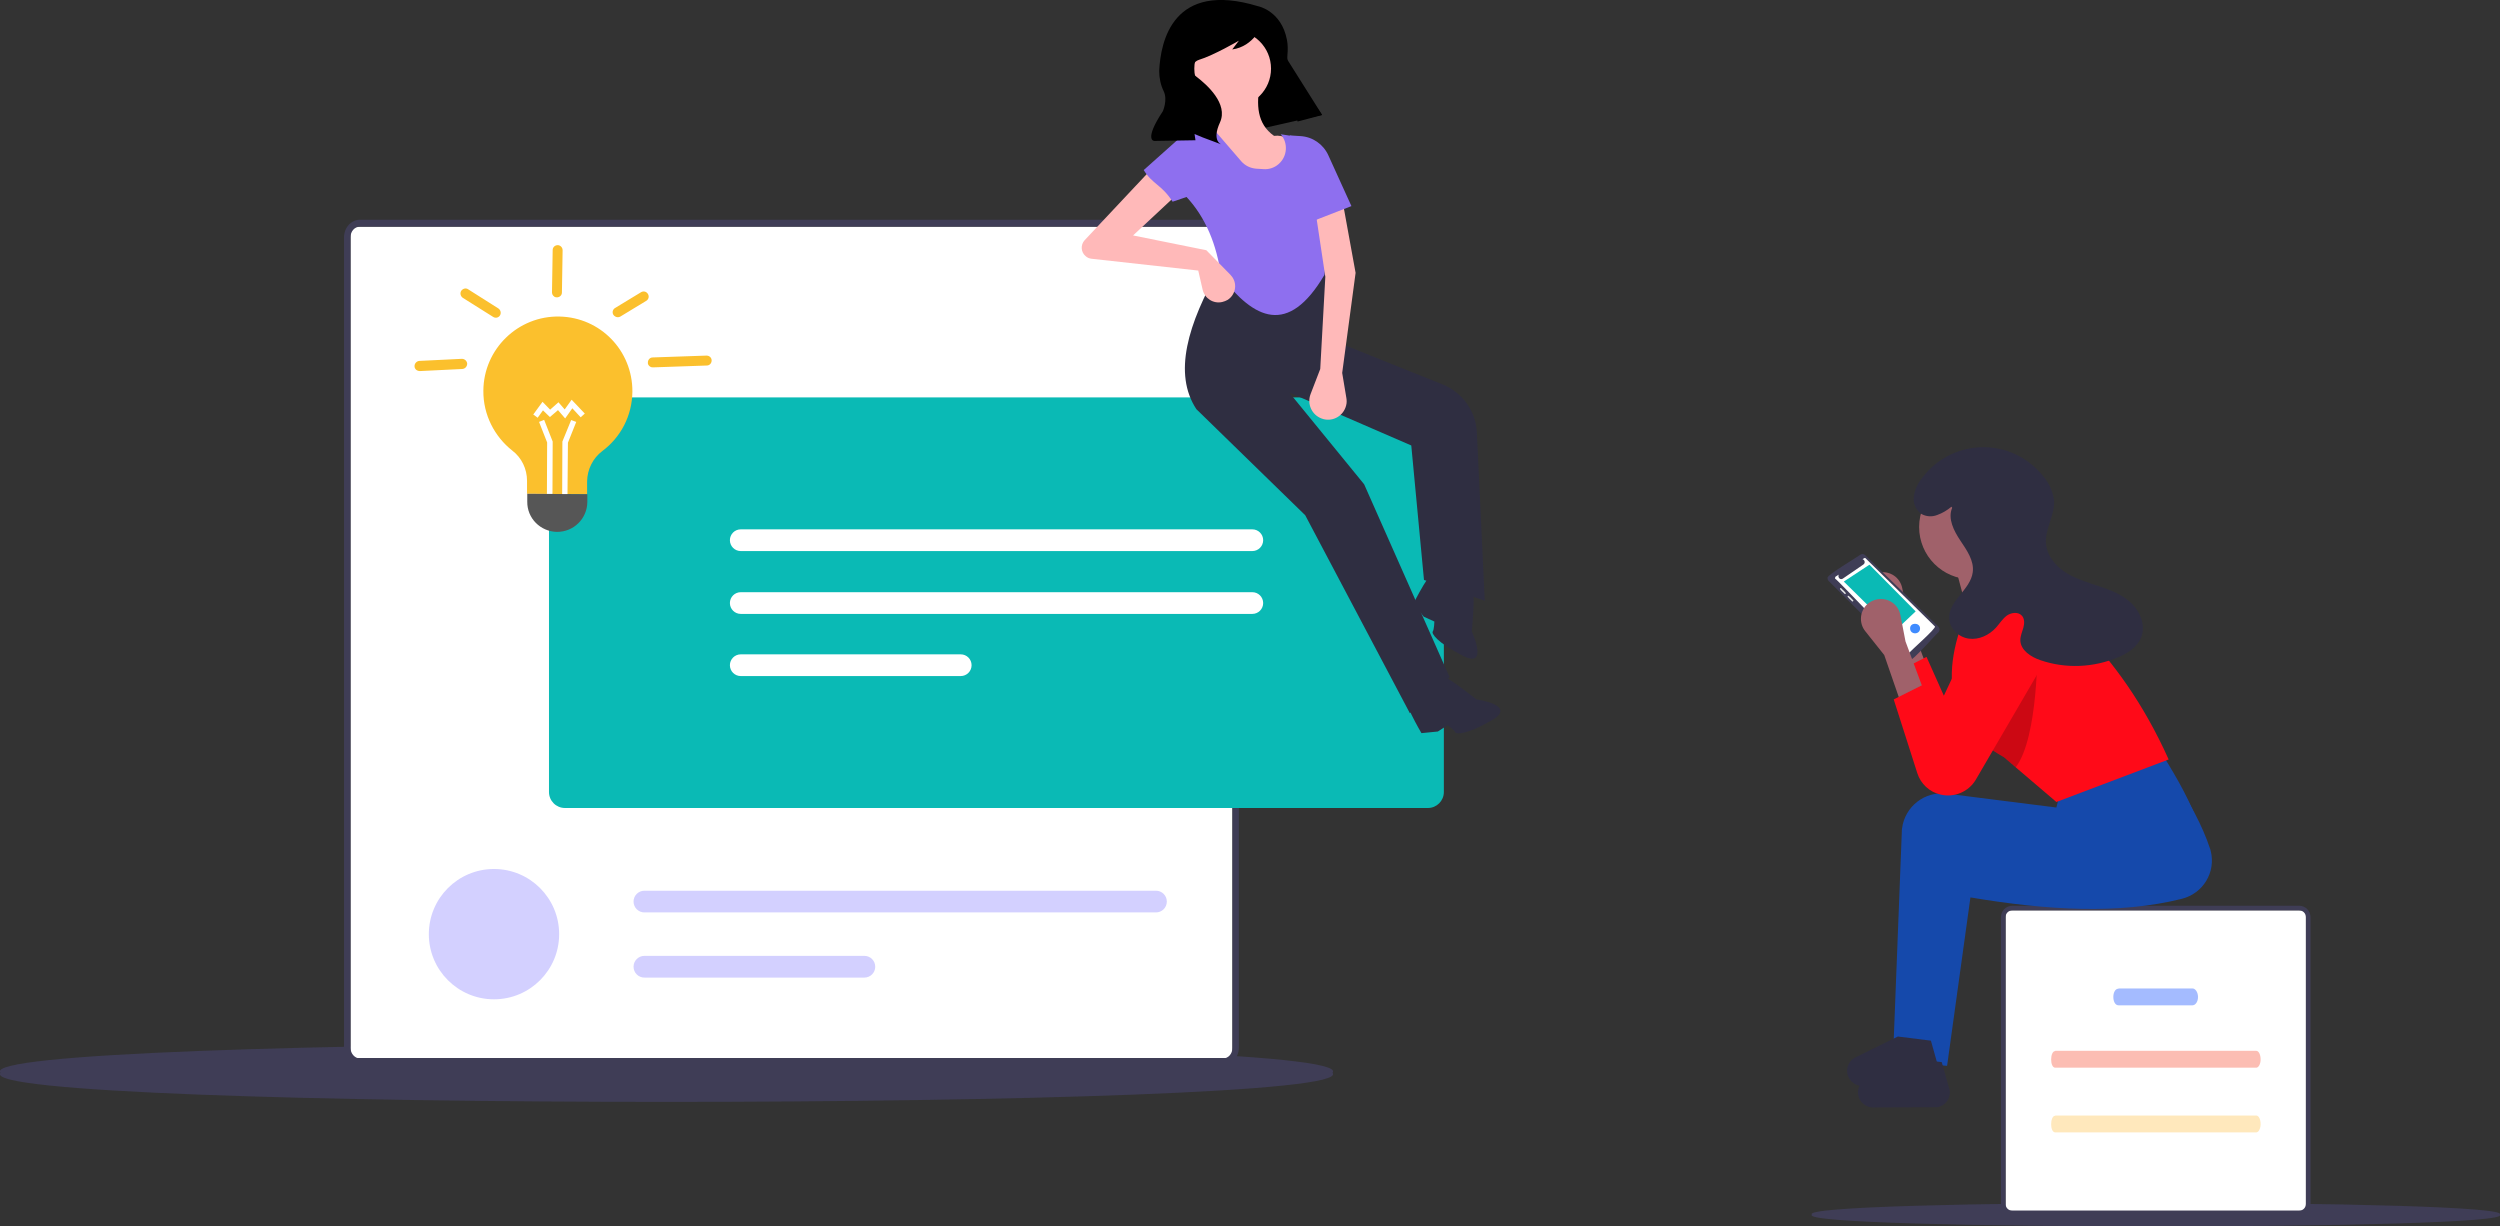 <?xml version="1.0" encoding="utf-8"?>
<!-- Generator: Adobe Illustrator 24.2.0, SVG Export Plug-In . SVG Version: 6.00 Build 0)  -->
<svg version="1.1" id="ad1db818-b740-459f-8c8c-b7c337b4c82d"
	 xmlns="http://www.w3.org/2000/svg" xmlns:xlink="http://www.w3.org/1999/xlink" x="0px" y="0px" viewBox="0 0 1082 530.8"
	 style="enable-background:new 0 0 1082 530.8;" xml:space="preserve">
<rect x="0" y="0" width="1082" height="530.8" fill="#333333" stroke="none"/>
<style type="text/css">
	.st0{fill:#3F3D56;}
	.st1{fill:#FFFFFF;}
	.st2{opacity:0.3;fill:#F42200;}
	.st3{opacity:0.5;fill:#4A78FF;}
	.st4{opacity:0.3;fill:#FFB01F;}
	.st5{fill:#A0616A;}
	.st6{fill:#FF0A18;}
	.st7{fill:#1549AB;}
	.st8{fill:#2F2E41;}
	.st9{fill:#0ABAB5;}
	.st10{fill:#E6E6E6;}
	.st11{fill:#3F8BFF;}
	.st12{opacity:0.2;enable-background:new    ;}
	.st13{opacity:0.3;fill:#6C63FF;}
	.st14{fill:#FFB9B9;}
	.st15{fill:#8E6FEF;}
	.st16{fill:#FBC02D;}
	.st17{fill:#565656;}
</style>
<path class="st0" d="M576.7,464.3c14.5,16.8-591.1,16.8-576.5,0C-14.3,447.5,591.3,447.5,576.7,464.3z"/>
<rect x="151.7" y="98.1" class="st1" width="381.7" height="359.8"/>
<path class="st0" d="M1081.9,525.7c7.5,6.8-305.3,6.8-297.7,0C776.6,518.9,1089.4,518.9,1081.9,525.7z"/>
<rect x="868" y="394" class="st1" width="130" height="130"/>
<path id="e84b1720-bcff-4cbb-a054-3015ec64150f" class="st2" d="M889.5,454.9c-2.3,0-2.4,7.2,0,7.2h87c1,0,1.9-1.6,1.9-3.6
	s-0.8-3.7-1.9-3.7h-87V454.9z"/>
<path id="e860648b-2b37-4627-9c5b-8f6e964a3c31" class="st3" d="M916.9,427.9c-3,0-3,7.2,0,7.2h32c1.3,0,2.4-1.6,2.4-3.6
	s-1.1-3.7-2.4-3.7h-32V427.9z"/>
<path id="a755faaa-e7b4-4234-ae1c-f54238f9c9ba" class="st4" d="M889.5,482.9c-2.3,0-2.4,7.2,0,7.2h87c1,0,1.9-1.6,1.9-3.6
	s-0.8-3.7-1.9-3.7h-87V482.9z"/>
<path class="st0" d="M995,392H871c-2.8,0-5,2.2-5,5v124c0,2.8,2.2,5,5,5h124c2.8,0,5-2.2,5-5V397C1000,394.2,997.8,392,995,392z
	 M998,521c0,1.7-1.3,3-3,3H871c-1.7,0-3-1.3-3-3V397c0-1.7,1.3-3,3-3h124c1.7,0,3,1.3,3,3V521z"/>
<path class="st5" d="M823.8,293.6l10.1-5l-8.4-22.6l-2.2-11.4c-0.9-4.7-5.4-7.7-10.1-6.8c-1.5,0.3-2.8,0.9-4,1.9l0,0
	c-3.5,3-4,8.3-1.1,11.9l8.2,10.3L823.8,293.6z"/>
<path class="st6" d="M820.4,291.1l1.9,5.8l8.3,26.1c2.3,7.3,10.2,11.4,17.5,9.1c3.2-1,6-3.2,7.7-6.1l27-46.3
	c0.4-0.7,0.8-1.5,1.1-2.3c2.8-7.4-0.9-15.6-8.2-18.4c-6.9-2.6-14.6,0.4-17.9,7l-16.5,35.1l-7.5-16.8L820.4,291.1z"/>
<path class="st7" d="M824.3,459.6l18.4,1.7l10.1-72.9c33.2,5.6,64.4,7.4,91.5,0.6c9.2-2.3,14.8-11.5,12.5-20.7
	c-0.1-0.4-0.2-0.9-0.4-1.3c-3.2-9.7-8.9-20-15.6-30.7l-44.4,15.9l-1.7,6.7l-47.4-6c-9.5-1.2-18.2,5.5-19.4,15.1
	c-0.1,0.5-0.1,1-0.1,1.5L824.3,459.6z"/>
<path class="st8" d="M804.2,473.7L804.2,473.7c-0.4-2.5,0.8-5.1,3-6.5l18.9-9.3l14.3,1.8l3.4,12.1c0.6,3.5-1.8,6.8-5.3,7.4
	c-0.1,0-0.2,0-0.3,0l-26.6,0.1C807.9,479.7,804.7,477.2,804.2,473.7z"/>
<path class="st7" d="M819.6,450.2l18.4,1.7l10.1-72.9c33.2,5.6,64.4,7.4,91.5,0.6c9.2-2.3,14.8-11.5,12.5-20.7
	c-0.1-0.4-0.2-0.9-0.4-1.3c-3.2-9.7-8.9-20-15.6-30.7l-44.4,15.9l-1.7,6.7l-47.4-6c-9.5-1.2-18.2,5.5-19.4,15.1
	c-0.1,0.5-0.1,1-0.1,1.5L819.6,450.2z"/>
<path class="st8" d="M799.5,464.4L799.5,464.4c-0.4-2.5,0.8-5.1,3-6.5l18.9-9.3l14.3,1.8l3.4,12.1c0.6,3.5-1.8,6.8-5.3,7.4
	c-0.1,0-0.2,0-0.3,0l-26.6,0.1C803.3,470.4,800,467.9,799.5,464.4z"/>
<circle class="st5" cx="853.2" cy="228.1" r="22.6"/>
<polygon class="st5" points="854,274.2 880,270.8 869.9,239.8 844.8,239.8 "/>
<path class="st6" d="M846.9,305.5c1.3,3.7,3.2,7.1,5.7,10.1c3.5,4.2,7.6,7.9,12.3,10.7c0.8,0.5,1.7,1,2.5,1.5l5,4.3l17.6,15
	l48.6-18.4c-10.7-23.8-24.1-42.7-39.4-57.8c-6.5-9.6-18.3-14.1-29.6-11.3l-18.2,4.5C845,279.4,842.6,293.5,846.9,305.5z"/>
<path class="st0" d="M807.3,240.3c-0.6-0.6-1.5-0.7-2.2-0.2c-0.4,0.5-15,9.1-14.1,10c-0.1,0.5,0.1,1,0.5,1.4l33.8,33.7
	c0.3,0.3,0.8,0.5,1.3,0.5c0.7,0.9,11.8-11.8,12.3-12c0.7-0.7,0.7-1.8,0-2.5L807.3,240.3z"/>
<path class="st1" d="M794.4,249.6l1.4-0.9c-0.3,0.6-0.1,1.4,0.5,1.8c0.4,0.2,0.9,0.2,1.3-0.1l8.9-6.1c0.6-0.4,0.7-1.2,0.3-1.8
	c-0.2-0.2-0.4-0.4-0.7-0.5c0.4-0.1,0.9-0.8,1.3-0.4l30,29.5c1.1,0.5-10.9,10.9-10.9,11.3c-0.9,1-31.6-32-32.3-32
	C794.2,250.2,794.2,249.9,794.4,249.6C794.4,249.7,794.4,249.7,794.4,249.6z"/>
<polygon class="st9" points="829.1,264.6 819.9,273.3 798,251.7 809.1,244.4 "/>
<path class="st10" d="M798.8,257c0.5-0.4-1.8-2.1-1.9-2.4c-0.1-0.1-0.3-0.1-0.5,0c-0.5,0.4,1.8,2.1,1.9,2.4
	C798.5,257.1,798.7,257.1,798.8,257z"/>
<path class="st10" d="M802.1,259.8c-0.3-0.1-2-2.4-2.4-1.9c-0.5,0.4,1.8,2.1,1.9,2.4C801.9,260.5,802.3,260,802.1,259.8z"/>
<path class="st11" d="M826.7,272c0,2.8,4.3,2.8,4.3,0C831,269.3,826.6,269.3,826.7,272z"/>
<path class="st12" d="M852.6,315.6c3.5,4.2,7.6,7.9,12.3,10.7c0.8,0.5,1.7,1,2.5,1.5l5,4.3c9.9-13,9.4-52.6,9.4-52.6l-15.1,1.5
	L852.6,315.6z"/>
<path class="st5" d="M823,305.2l10.1-5l-8.4-22.6l-2.2-11.4c-0.9-4.7-5.4-7.7-10.1-6.8c-1.5,0.3-2.8,0.9-4,1.9l0,0
	c-3.5,3-4,8.3-1.1,11.9l8.2,10.3L823,305.2z"/>
<path class="st6" d="M833,296l-13.4,6.7l10.2,31.9c1.5,4.7,5.3,8.2,10.1,9.3l0,0c5.9,1.4,12.1-1.2,15.2-6.4l27-46.3
	c4-6.6,1.9-15.2-4.6-19.4l0,0c-6.6-4.2-15.4-2.2-19.7,4.4c-0.3,0.4-0.5,0.9-0.7,1.3l-16.5,35.1L833,296z"/>
<path class="st8" d="M844.6,219.3c-1.8,1.5-3.9,2.8-6.2,3.6c-2.3,0.9-4.8,0.7-6.9-0.5c-2.3-1.7-3.6-4.5-3.2-7.4
	c0.4-2.8,1.5-5.5,3.3-7.7c10.6-14.8,31.3-18.2,46.1-7.5c2.8,2,5.3,4.5,7.3,7.2c2.2,2.8,3.6,6.2,4,9.8c0.3,6.3-4,12.2-3.5,18.4
	c0.4,5.3,4.2,9.9,8.7,12.7s9.7,4.3,14.8,6s10.2,3.8,13.9,7.6s5.8,9.7,3.7,14.6c-1.7,4-5.7,6.6-9.7,8.3c-10.8,4.6-22.9,5.1-33.9,1.3
	c-4.1-1.4-8.5-4.3-8.6-8.6c0-1.9,0.8-3.6,1.3-5.4s0.6-4-0.7-5.3c-1.6-1.7-4.5-1.3-6.4,0c-1.9,1.4-3.1,3.4-4.7,5.2
	c-3,3.3-7.4,5.4-11.8,4.8c-4.4-0.6-8.3-4.3-8.5-8.8c-0.3-7.6,9.2-12.3,10.2-19.9c0.7-5-2.6-9.6-5.4-13.8s-5.5-9.5-3.5-14.1"/>
<path class="st0" d="M529.2,461.1H155.8c-3.8,0-6.9-3.4-6.9-7.6V102.7c0-4.2,3.1-7.6,6.9-7.6h373.5c3.8,0,6.9,3.4,6.9,7.6v350.8
	C536.1,457.7,533.1,461.1,529.2,461.1z M155.8,98.1c-2.3,0-4.1,2-4.1,4.6v350.8c0,2.5,1.9,4.6,4.1,4.6h373.5c2.3,0,4.1-2,4.1-4.6
	V102.7c0-2.5-1.9-4.6-4.1-4.6H155.8z"/>
<circle class="st13" cx="213.8" cy="404.3" r="28.2"/>
<path class="st13" d="M278.9,385.5c-2.6,0-4.7,2.1-4.7,4.7s2.1,4.7,4.7,4.7h221.4c2.6,0,4.7-2.1,4.7-4.7s-2.1-4.7-4.7-4.7H278.9z"/>
<path class="st13" d="M278.9,413.7c-2.6,0-4.7,2.1-4.7,4.7s2.1,4.7,4.7,4.7h95.2c2.6,0,4.7-2.1,4.7-4.7s-2.1-4.7-4.7-4.7l0,0H278.9z
	"/>
<path class="st9" d="M618,349.7H244.5c-3.8,0-6.9-3.1-6.9-6.9V178.9c0-3.8,3.1-6.9,6.9-6.9H618c3.8,0,6.9,3.1,6.9,6.9v163.9
	C624.9,346.6,621.8,349.7,618,349.7z"/>
<path class="st1" d="M320.6,229.1c-2.6,0-4.7,2.1-4.7,4.7c0,2.6,2.1,4.7,4.7,4.7H542c2.6,0,4.7-2.1,4.7-4.7c0-2.6-2.1-4.7-4.7-4.7
	H320.6z"/>
<path class="st1" d="M320.6,256.3c-2.6,0-4.7,2.1-4.7,4.7s2.1,4.7,4.7,4.7H542c2.6,0,4.7-2.1,4.7-4.7s-2.1-4.7-4.7-4.7H320.6z"/>
<path class="st1" d="M320.6,283.2c-2.6,0-4.7,2.1-4.7,4.7s2.1,4.7,4.7,4.7h95.2c2.6,0,4.7-2.1,4.7-4.7s-2.1-4.7-4.7-4.7l0,0H320.6z"
	/>
<polygon points="572.2,49.7 526.4,60.1 507,23.6 546.2,8.4 "/>
<path class="st8" d="M610.2,308.7l17.2-15.6l-37-83.5L558,169.9l52.8,22.9l5.5,58.2l26.3,9l-3.4-72.7c-0.4-9.3-6.2-17.4-14.8-20.9
	L581,149l-7.8-32.6l-45.2-0.6c-14.1,24.5-20.3,46-10.2,61.3l47.1,45.9L610.2,308.7z"/>
<path class="st8" d="M618.2,298.1c0,0,2.4-7.3,6.3-5.6c3.8,1.7,14.5,10.2,14.5,10.2s17.9,2.5,6.7,9s-15.6,6.1-15.9,5.2s-3.3-3-3.3-3
	l-4.2,2.7l-7.1,0.7c0,0-9.3-15.8-6.3-16.2S618.4,301.2,618.2,298.1z"/>
<path class="st8" d="M629.5,253.4c0,0,7.4-1.9,8.1,2.2c0.7,4.1-0.6,17.7-0.6,17.7s7.6,16.4-3.9,10.5s-13.6-9.7-13-10.5
	s0.7-4.3,0.7-4.3l-4.6-2.1l-4.5-5.6c0,0,8.2-16.5,10.2-14.2S627,255.2,629.5,253.4z"/>
<circle class="st14" cx="533.5" cy="29.7" r="16.6"/>
<path class="st14" d="M531.6,84.3l40.3-5.8c-6-10.9-12.2-20.8-20.5-19.7c-7.4-5.2-7.8-13.5-6-22.9l-20.1,5.4
	c1.8,5.8,1.1,10.8-3.6,14.8C528.1,65.4,532.4,74.7,531.6,84.3z"/>
<path class="st15" d="M528.5,119.6c14.3,18.6,29,26,44.7-0.6l1.3-11.9c10.1-12.8,7.2-23.8-5.2-33.6l-6-14l-9-1.4l0,0
	c3.3,3.8,2.9,9.6-0.9,12.9c-1.8,1.6-4.2,2.4-6.6,2.2l-3.2-0.2c-2.4-0.2-4.7-1.3-6.3-3.1l-13.8-16l-5.8,1.6c-1.3,0.4-2.3,1.5-2.4,2.9
	l-1.9,26.7C521.8,94.1,526.6,105.8,528.5,119.6z"/>
<path class="st14" d="M522.1,108.3l-31.7-6.4l21-19.6l-8-14.5l-34,36.2c-1.8,2-1.6,5.1,0.4,6.8c0.7,0.7,1.7,1.1,2.7,1.2l46.1,5.1
	l1.9,8.3c0.9,3.8,4.7,6.2,8.5,5.3c0.8-0.2,1.6-0.5,2.3-0.9l0,0c3.3-2.1,4.3-6.5,2.1-9.8c-0.3-0.4-0.6-0.8-0.9-1.1L522.1,108.3z"/>
<path class="st14" d="M571.4,159.7l-4.2,10.9c-1.6,4.2,0.5,8.9,4.7,10.5c0.3,0.1,0.6,0.2,0.9,0.3l0,0c4.3,1.1,8.7-1.5,9.8-5.9
	c0.3-1.1,0.3-2.2,0.1-3.3l-1.8-10.8l5.8-43.3l-5.2-28.6l-11.9,3.7l4,26.6L571.4,159.7z"/>
<path class="st15" d="M566.9,96.2l18-7l-10-22c-2.2-4.8-6.8-8-12.1-8.3l-4.6-0.3L566.9,96.2z"/>
<path class="st15" d="M507.5,87.3l19.2-6.5l-6.8-23.1c-0.5-1.5-2-2.5-3.6-2.3l0,0c-0.7,0.1-1.3,0.4-1.8,0.8L495,73.6
	C498.8,79.8,502.8,79.9,507.5,87.3z"/>
<path d="M544.5,2.7c0,0,10.1,1.9,12.5,14.6c0.4,2.1,0.4,4.3,0.2,6.5c-0.2,2.4,0.1,7.6,5.4,13.6c3.4,3.9,6.7,8.1,9.6,12.4l0,0
	l-10.6,2.8L556.9,35c-2.3-8.5-5.8-16.6-10.5-24.1l-0.1-0.2c0,0-3.5,9.4-13,10.7l2.9-3.8c0,0-11,6.4-17.3,8.3c-2.2,0.7-3.4,3-2.7,5.1
	c0.2,0.8,0.7,1.5,1.4,2l0.1,0.1c4.6,3.5,14,11.8,10.3,19.9s0.6,9.5,0.6,9.5l-8-3L517,58l0.4,2.7L499.6,61c0,0-4.8,0,3.7-12.9
	c0,0,2.1-4.8,0.4-8.5c-1.4-2.8-2-5.9-2-8.9C502.3,17.8,507.7-8.5,544.5,2.7z"/>
<path class="st16" d="M266.3,137c0.7,0.4,1.5,0.4,2.2,0l11.2-6.8c1-0.6,1.4-1.9,0.7-3c-0.6-1-1.9-1.4-3-0.7l-11.2,6.8
	c-1,0.6-1.4,1.9-0.7,3C265.7,136.6,266,136.8,266.3,137z"/>
<path class="st16" d="M241.4,106.1c-1.2,0-2.2,0.9-2.2,2.1l-0.3,18.3c0,0.7,0.3,1.4,0.9,1.8c0.3,0.3,0.8,0.4,1.2,0.4
	c1.2,0,2.2-0.9,2.2-2.1l0.3-18.3C243.5,107.1,242.5,106.1,241.4,106.1"/>
<path class="st16" d="M213.5,137.2c1,0.6,2.3,0.3,2.9-0.7c0.6-1,0.3-2.3-0.7-3l-13.1-8.3c-1-0.7-2.3-0.3-3,0.7c-0.6,1-0.3,2.3,0.7,3
	L213.5,137.2L213.5,137.2z"/>
<path class="st16" d="M180.5,160.3c0.4,0.2,0.8,0.3,1.2,0.3l18.4-0.9c1.2-0.1,2.1-1.1,2.1-2.3c-0.1-1.2-1.1-2.1-2.3-2.1l-18.4,0.9
	c-1.2,0.1-2.1,1.1-2.1,2.3C179.4,159.3,179.9,160,180.5,160.3z"/>
<path class="st16" d="M281.4,158.7c0.3,0.2,0.7,0.3,1.2,0.3l23.3-0.8c1.2,0,2.1-1,2.1-2.2s-1-2.1-2.2-2.1l-23.3,0.8
	c-1.2,0-2.1,1-2.1,2.2C280.3,157.7,280.8,158.3,281.4,158.7z"/>
<path class="st16" d="M209.2,169.1c0.1-18,15-32.5,33-32.1c17.7,0.4,31.6,14.8,31.5,32.5c-0.1,10.5-5.1,19.8-13,25.7
	c-4.1,3.1-6.5,7.9-6.6,13.1v5.6l-26-0.2v-5.6c0-5.1-2.3-10-6.4-13.1C214.1,189,209.1,179.6,209.2,169.1z"/>
<g>
	<polygon class="st1" points="243.3,215.2 245.6,215.3 245.8,191.6 249.4,182.6 247.2,181.8 243.4,191.1 243.4,191.4 	"/>
	<polygon class="st1" points="236.7,215.2 239.1,215.2 239.2,191.1 235.5,181.7 233.3,182.6 236.8,191.5 	"/>
</g>
<path class="st17" d="M241.1,230.2c7.2,0,13-5.7,13.1-12.9v-3.4l-26-0.2v3.4C228.1,224.3,233.9,230.1,241.1,230.2"/>
<polygon class="st1" points="232.7,180.8 235,177.6 238,180.5 241.5,177.5 244.6,181.1 247.7,176.7 251.3,180.6 253.1,179 
	247.4,173 244.4,177.2 241.7,174.1 238.1,177.3 234.8,173.9 230.8,179.4 "/>
</svg>
